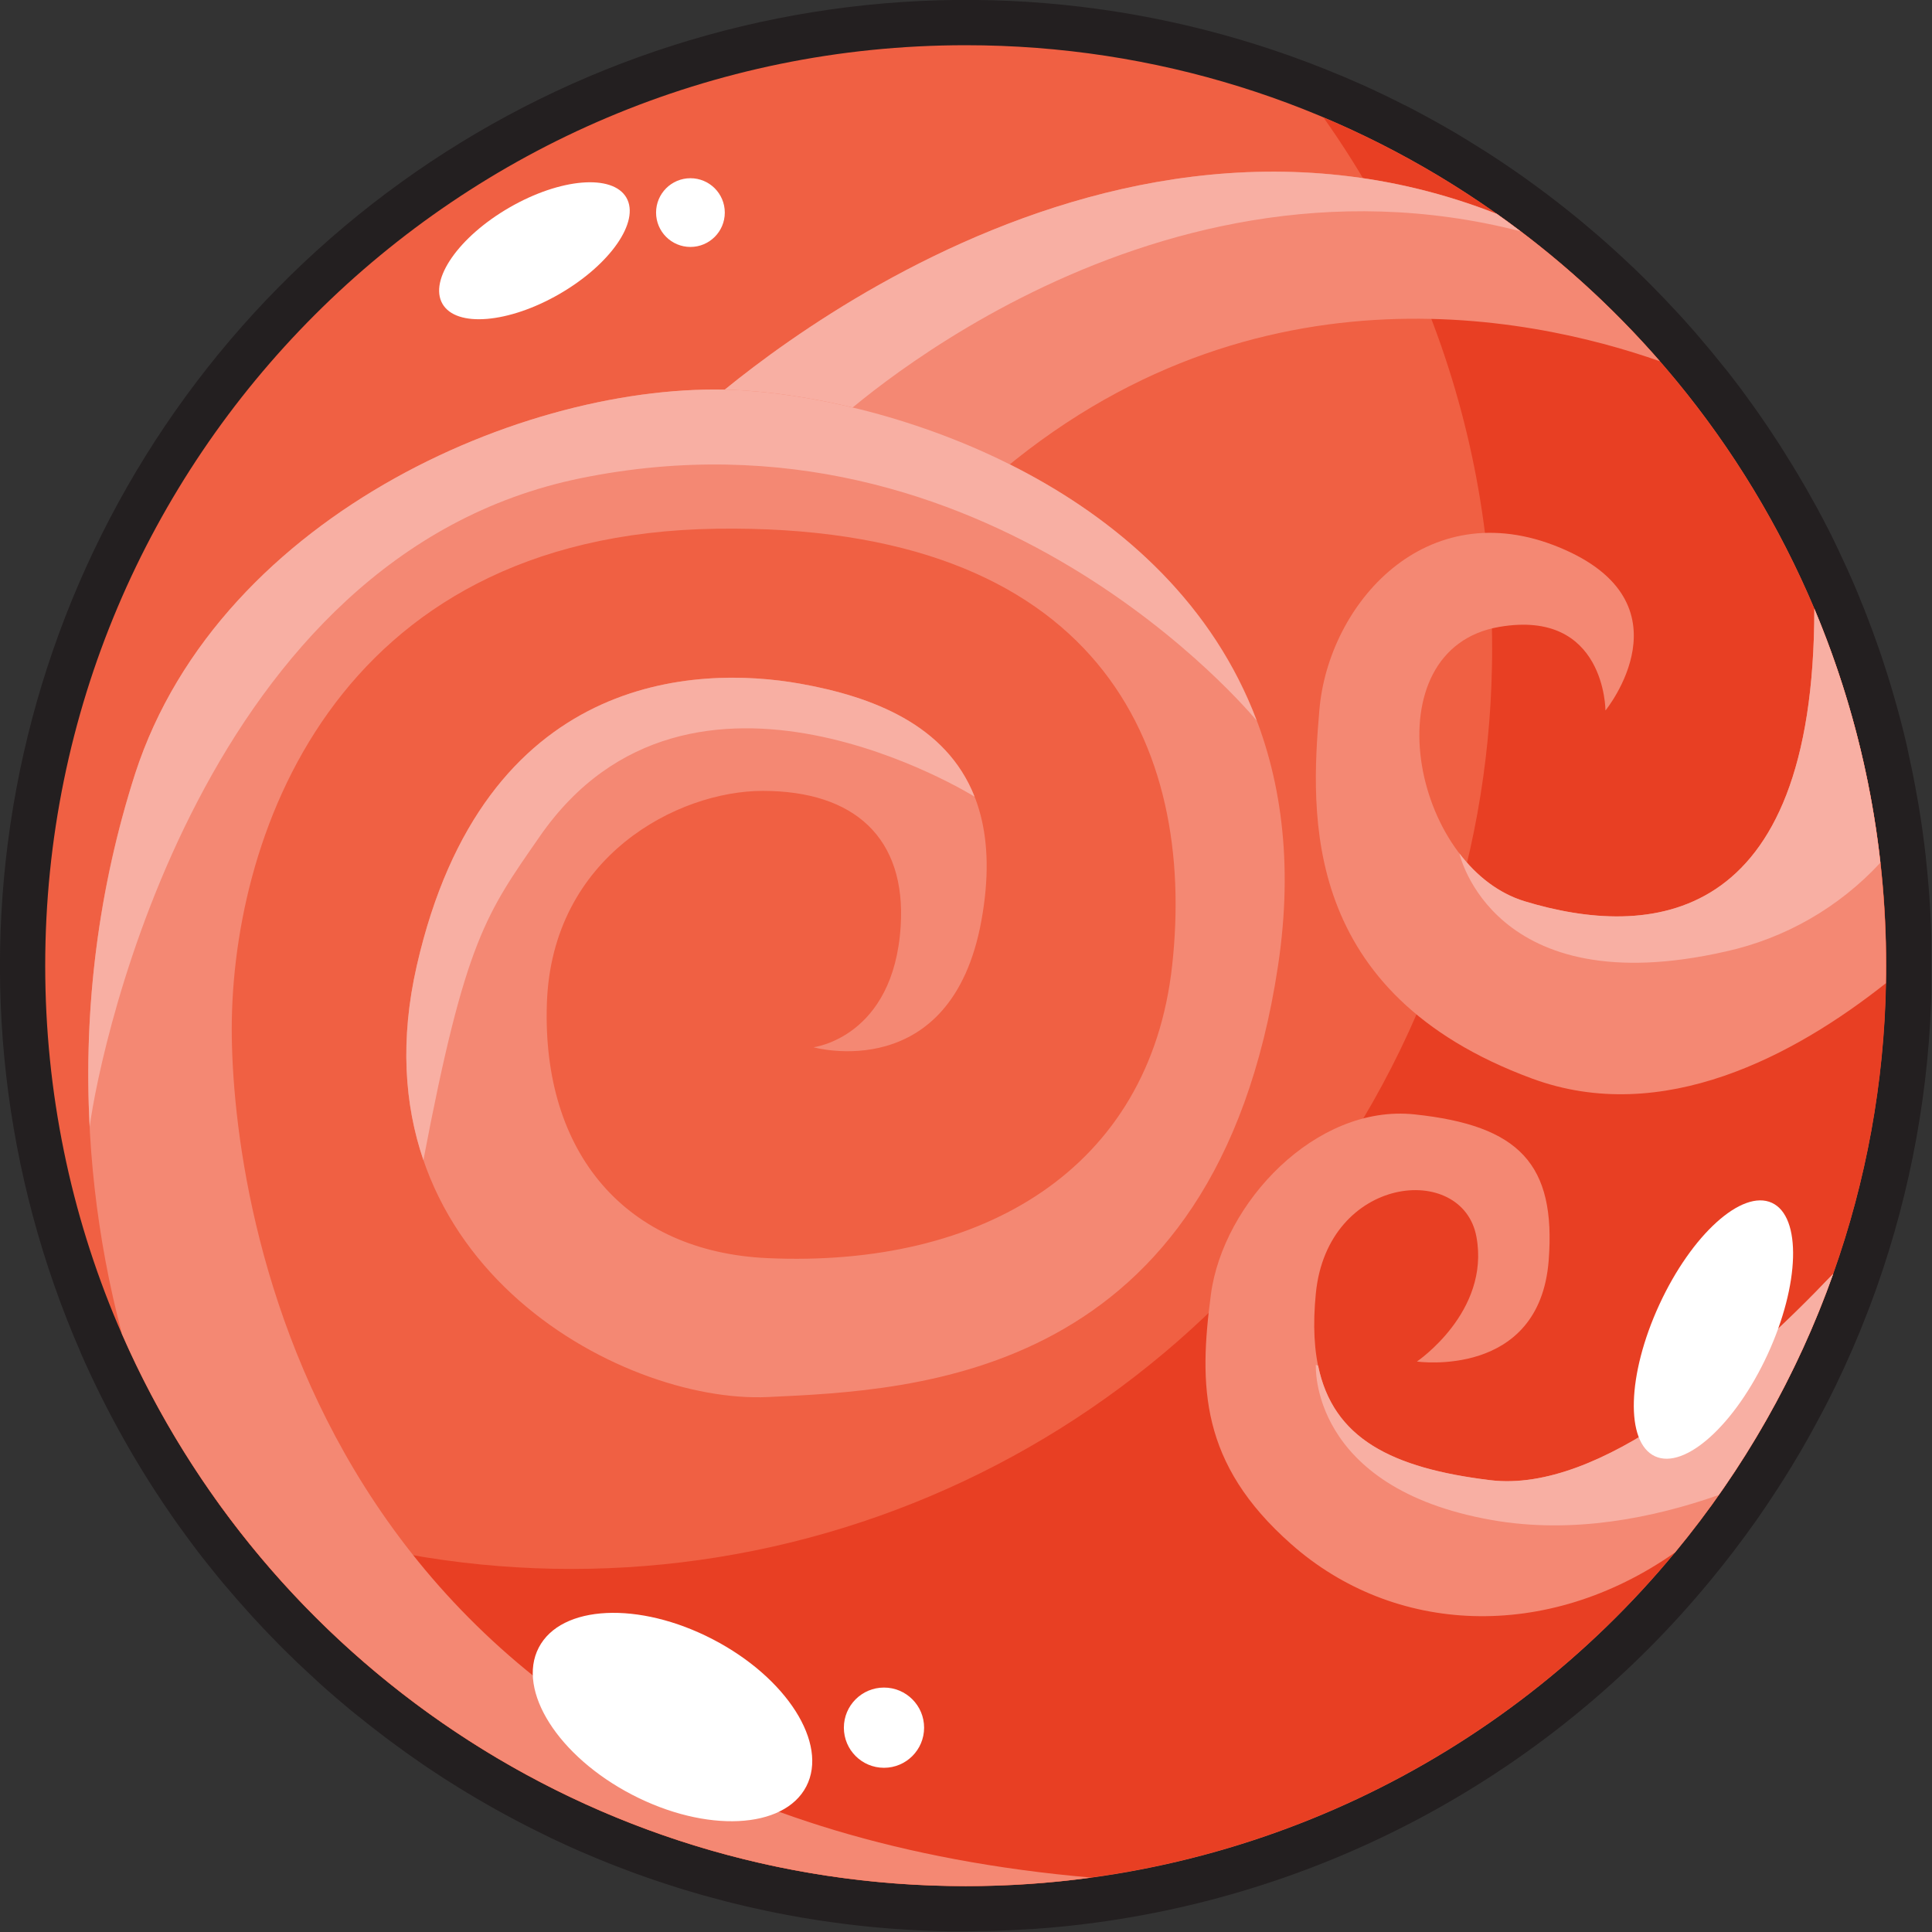 <svg width="641" height="641" viewBox="0 0 641 641" fill="none" xmlns="http://www.w3.org/2000/svg">
<rect x="0" y="0" width="641" height="641" fill="#333333" stroke="none"/>
<g clip-path="url(#clip0_6378_622)">
<path d="M320.389 640.78C318.499 640.78 316.609 640.78 314.729 640.78L311.529 640.7L309.049 640.62L307.049 640.55L304.439 640.43L301.359 640.26C299.979 640.18 298.609 640.09 297.239 639.99L295.729 639.89C293.819 639.74 292.009 639.59 290.199 639.42L286.799 639.08L284.649 638.85L282.359 638.58L279.989 638.29L277.119 637.91C275.869 637.75 274.619 637.57 273.379 637.39L271.379 637.09C269.899 636.864 268.429 636.624 266.969 636.37L266.189 636.25L262.409 635.57L260.729 635.26L259.249 634.97L256.129 634.36L253.559 633.82C252.319 633.55 251.089 633.29 249.859 633.01L247.659 632.51C246.479 632.24 245.319 631.96 244.159 631.67L242.749 631.33L241.059 630.9L239.529 630.5C237.069 629.86 234.889 629.27 232.889 628.71L230.759 628.08C229.459 627.71 228.159 627.32 226.869 626.93L225.719 626.58L224.569 626.22C223.569 625.9 222.519 625.57 221.499 625.22L219.949 624.73L218.189 624.14L214.809 622.99L210.899 621.59L209.229 620.98C207.579 620.37 206.019 619.77 204.469 619.17L202.139 618.26L199.329 617.12L197.579 616.4L196.119 615.79L193.029 614.47C191.829 613.95 190.639 613.47 189.459 612.9L188.149 612.31C186.379 611.51 184.639 610.69 182.889 609.87L180.599 608.73L177.989 607.45L176.419 606.66L174.849 605.87L172.099 604.45L168.699 602.64L167.129 601.79C165.279 600.79 163.469 599.79 161.659 598.73L159.919 597.73L157.499 596.32L157.109 596.08L154.839 594.73L152.169 593.1C151.009 592.38 149.869 591.67 148.739 590.95L146.989 589.84C145.289 588.74 143.593 587.62 141.899 586.48L140.179 585.31C138.739 584.33 137.309 583.33 135.889 582.31L134.369 581.23L133.369 580.5L129.699 577.82L127.879 576.46C126.299 575.27 124.709 574.05 123.139 572.82L121.489 571.51C120.229 570.51 118.969 569.51 117.729 568.51L116.169 567.24C114.643 565.98 113.129 564.704 111.629 563.41L109.819 561.84C108.339 560.54 106.819 559.24 105.399 557.91C105.049 557.6 104.699 557.27 104.339 556.91L103.879 556.48C102.739 555.48 101.599 554.38 100.479 553.32L98.749 551.73C97.329 550.37 95.949 549.02 94.579 547.65L92.829 545.9C91.649 544.707 90.476 543.507 89.309 542.3C88.669 541.64 88.039 540.97 87.409 540.3C86.343 539.167 85.279 538.027 84.219 536.88L84.099 536.74C83.579 536.18 83.099 535.61 82.549 535.04C81.259 533.62 79.999 532.19 78.739 530.75L77.319 529.11L77.099 528.85C76.099 527.69 75.099 526.53 74.099 525.35L72.259 523.13C71.259 521.85 70.179 520.57 69.159 519.27L67.569 517.27C66.389 515.75 65.219 514.27 64.079 512.71C63.709 512.23 63.349 511.71 62.979 511.24L62.609 510.74C61.736 509.56 60.873 508.377 60.019 507.19L59.609 506.61L58.679 505.32C46.118 487.558 35.396 468.563 26.679 448.63V448.55C1.091 389.84 -6.323 324.811 5.395 261.847C17.112 198.884 47.423 140.875 92.418 95.3C137.414 49.726 195.031 18.676 257.839 6.154C320.648 -6.367 385.767 0.215 444.799 25.05H444.889C447.159 26.05 449.509 27.05 451.889 28.1L452.259 28.26C456.909 30.36 461.579 32.61 466.129 34.94H466.209C468.369 36.05 470.579 37.21 472.809 38.42L473.119 38.59C477.649 41.05 482.119 43.59 486.419 46.23L486.589 46.33C488.589 47.56 490.689 48.86 492.789 50.2L493.199 50.46C497.469 53.2 501.679 56.05 505.759 58.94L506.079 59.17C507.979 60.53 509.889 61.92 511.769 63.33L513.029 64.26C515.409 66.06 517.869 67.97 520.339 69.94L520.869 70.37C521.929 71.22 522.999 72.09 524.059 72.96L524.589 73.4C526.289 74.81 528.019 76.27 529.699 77.72L530.389 78.32C534.109 81.55 537.769 84.88 541.279 88.22L542.279 89.15C543.759 90.57 545.169 91.95 546.569 93.34L547.429 94.2C550.819 97.61 554.179 101.14 557.429 104.67L558.289 105.62C559.619 107.1 560.959 108.62 562.289 110.12L563.219 111.2C566.339 114.82 569.399 118.53 572.319 122.2L573.319 123.42C574.489 124.91 575.649 126.42 576.789 127.95L577.789 129.28C580.599 133.07 583.359 136.95 585.989 140.83L586.989 142.31C587.996 143.817 588.996 145.337 589.989 146.87L590.989 148.43C593.519 152.43 595.989 156.43 598.289 160.43L599.289 162.12C600.159 163.65 601.019 165.2 601.869 166.75C601.869 166.75 602.589 168.06 602.869 168.52C604.069 170.75 605.119 172.74 606.069 174.6L606.129 174.71C607.129 176.61 608.129 178.61 609.249 181L610.129 182.86C610.879 184.43 611.609 186 612.329 187.59C612.329 187.59 612.959 188.95 613.189 189.49C614.249 191.84 615.189 193.95 615.999 195.93C616.049 196.05 616.099 196.16 616.139 196.27C616.909 198.11 617.699 200.06 618.619 202.37L619.369 204.31C619.999 205.92 620.609 207.52 621.199 209.13L621.919 211.13C622.719 213.32 623.429 215.36 624.119 217.38L624.629 218.92L624.849 219.62C625.319 221.02 625.779 222.43 626.219 223.85C626.529 224.85 626.849 225.85 627.149 226.85C627.509 228.04 627.859 229.22 628.209 230.41C628.756 232.324 629.293 234.234 629.819 236.14L630.019 236.9C630.229 237.65 630.429 238.4 630.629 239.16C630.989 240.55 631.329 241.93 631.679 243.32C631.859 244.04 632.029 244.76 632.199 245.49C632.559 246.99 632.919 248.49 633.199 250.01L633.339 250.65C634.129 254.18 634.859 257.76 635.519 261.32V261.44C635.859 263.26 636.193 265.087 636.519 266.92L636.599 267.41C637.519 273 638.309 278.66 638.939 284.26V284.43C640.264 296.325 640.932 308.283 640.939 320.25C640.939 322.3 640.939 324.34 640.879 326.39C640.265 360.767 634.102 394.819 622.629 427.23C622.629 427.33 622.559 427.43 622.529 427.53C621.809 429.53 621.069 431.53 620.319 433.53L619.579 435.43C619.049 436.83 618.509 438.2 617.959 439.56L617.099 441.7C616.539 443.07 615.959 444.43 615.379 445.79C615.379 445.79 614.759 447.27 614.579 447.67C613.793 449.497 612.983 451.317 612.149 453.13C611.879 453.73 611.589 454.34 611.309 454.95L610.979 455.64C610.499 456.64 609.979 457.71 609.529 458.73C609.079 459.75 608.529 460.73 608.089 461.67C607.649 462.61 607.259 463.35 606.839 464.18L606.769 464.33L605.219 467.33L604.409 468.87C603.079 471.4 601.719 473.87 600.339 476.37L599.879 477.2C599.119 478.55 598.359 479.87 597.599 481.2L596.949 482.3C596.149 483.66 595.339 485.03 594.509 486.39L594.379 486.6C591.629 491.12 588.729 495.6 585.749 500.01C585.722 500.061 585.688 500.108 585.649 500.15C584.649 501.57 583.649 503.05 582.649 504.52C577.779 511.42 572.649 518.11 567.459 524.4C567.339 524.55 567.219 524.7 567.089 524.84C516.011 586.65 443.547 626.978 364.099 637.81C356.969 638.81 349.719 639.53 342.569 640.02H342.059L337.509 640.29L336.189 640.36L332.379 640.52L330.779 640.58C329.546 640.62 328.306 640.65 327.059 640.67H325.559C323.839 640.73 322.119 640.78 320.389 640.78Z" fill="#231F20"/>
<path d="M625.75 320.39C625.75 322.39 625.75 324.28 625.69 326.22C625.108 359.094 619.201 391.656 608.2 422.64C596.265 456.284 578.512 487.57 555.75 515.07C527.117 549.745 491.165 577.653 450.474 596.794C409.782 615.935 365.359 625.834 320.39 625.78C151.73 625.78 15 489.05 15 320.39C15 151.73 151.75 15 320.39 15C447.05 15 555.7 92.11 601.96 201.94C617.724 239.437 625.813 279.714 625.75 320.39Z" fill="#F06043"/>
<path d="M601.96 201.949C570.938 128.496 512.511 70.025 439.08 38.949C451.863 56.987 462.646 76.361 471.24 96.729C487.014 134.221 495.113 174.494 495.06 215.169C495.06 217.119 495.06 219.059 495 220.999C494.418 253.873 488.512 286.435 477.51 317.419C465.55 351.065 447.769 382.348 424.98 409.839C383.112 460.394 326.081 496.129 262.327 511.756C198.573 527.383 131.482 522.072 70.981 496.609C126.29 574.729 217.37 625.719 320.37 625.719C365.323 625.774 409.73 615.883 450.411 596.757C491.091 577.63 527.036 549.742 555.67 515.089C578.459 487.598 596.24 456.315 608.2 422.669C619.225 391.679 625.152 359.107 625.75 326.219C625.75 324.279 625.81 322.339 625.81 320.389C625.854 279.712 617.744 239.439 601.96 201.949Z" fill="#E83F23"/>
<path d="M550.75 119.871C534.713 101.463 516.538 85.034 496.61 70.931C356.64 16.061 227.75 140.281 227.75 140.281L320.4 166.941C408.04 83.641 507.28 104.571 550.75 119.871Z" fill="#F48873"/>
<path d="M504.44 76.73C501.85 74.73 499.24 72.85 496.58 70.97C356.64 16.06 227.75 140.28 227.75 140.28L245.26 145.28L275.91 141.28C275.91 141.28 378.02 44.28 504.44 76.73Z" fill="#F8AFA3"/>
<path d="M246.99 129.561C178.87 124.961 73.17 169.391 44.83 256.711C26.77 312.351 23.34 377.961 40.47 442.611C87.61 550.431 195.19 625.781 320.39 625.781C334.331 625.781 348.257 624.836 362.07 622.951C108.5 600.951 77.85 407.491 76.91 344.271C75.91 279.941 109.68 177.271 237.72 175.421C364.72 173.581 396.93 247.781 388.89 320.421C381.42 387.871 326.02 420.671 254.61 417.421C207.91 415.311 179.8 382.921 181.44 332.991C183.05 283.991 224.99 262.401 253.07 262.401C283.63 262.401 300.66 278.141 298.83 307.261C296.51 344.261 269.89 347.461 269.89 347.461C269.89 347.461 315.67 360.361 325.63 305.331C335.72 249.561 299.9 232.951 265.43 226.821C230.96 220.691 160.49 223.101 138.28 320.381C116.07 417.661 205.68 465.811 254.75 463.511C303.82 461.211 403.35 457.601 424.03 320.391C444.71 183.181 315.11 134.151 246.99 129.561Z" fill="#F48873"/>
<path d="M323.341 264.32C313.911 240.39 289.341 231.08 265.431 226.83C230.961 220.71 160.491 223.11 138.281 320.39C132.651 345.06 134.211 366.57 140.481 384.9C154.361 311.9 161.321 303.13 179.091 277.5C229.071 205.39 323.341 264.32 323.341 264.32Z" fill="#F8AFA3"/>
<path d="M246.991 129.561C178.871 124.961 73.171 169.391 44.831 256.711C32.745 294.51 27.635 334.193 29.751 373.821C33.351 346.571 67.631 184.181 192.671 158.661C327.961 131.061 415.961 237.911 416.951 239.111C388.241 162.961 299.421 133.091 246.991 129.561Z" fill="#F8AFA3"/>
<path d="M625.75 320.389C625.75 322.389 625.75 324.279 625.69 326.219C595.79 349.919 551.75 373.919 508.21 357.809C431.64 329.489 434.75 270.489 437.75 235.479C440.75 200.469 472.98 163.259 517.41 181.639C561.84 200.019 532.66 235.729 532.66 235.729C532.66 235.729 532.66 201.959 497.44 207.989C454.64 215.319 468.16 287.589 505.88 299.049C546.78 311.469 601.96 308.099 601.96 201.969C617.72 239.457 625.81 279.723 625.75 320.389Z" fill="#F48873"/>
<path d="M601.959 201.949C601.959 308.079 546.779 311.449 505.879 299.029C497.259 296.409 489.879 290.609 484.199 283.139C484.199 283.139 495.199 333.299 572.579 315.679C592.281 311.329 610.18 301.052 623.869 286.229C620.657 257.228 613.278 228.843 601.959 201.949Z" fill="#F8AFA3"/>
<path d="M608.231 422.65C596.286 456.292 578.523 487.574 555.751 515.07C513.081 544.97 462.351 542.38 428.371 512.29C398.061 485.54 397.751 459.78 401.751 429.49C405.751 399.2 436.511 366.27 469.291 369.73C504.091 373.39 516.291 386.22 513.821 418.23C510.751 457.56 470.101 451.73 470.101 451.73C470.101 451.73 494.451 435.29 489.851 410.35C485.251 385.41 440.451 389.85 436.571 429.11C432.411 471.19 452.381 486.03 494.451 491.11C530.751 495.48 577.051 455.39 608.231 422.65Z" fill="#F48873"/>
<path d="M494.451 491.089C461.651 487.089 442.291 477.229 437.321 453.089L436.571 452.819C436.571 452.819 434.221 493.619 494.961 504.319C521.871 509.069 548.681 503.589 570.211 496.029C586.159 473.399 598.944 448.698 608.211 422.609C577.051 455.389 530.751 495.479 494.451 491.089Z" fill="#F8AFA3"/>
<path d="M267.507 592.706C274.895 578.465 261.014 556.611 236.502 543.894C211.99 531.178 186.129 532.414 178.741 546.655C171.353 560.896 185.234 582.75 209.746 595.467C234.258 608.184 260.118 606.947 267.507 592.706Z" fill="white"/>
<path d="M293.29 586.52C300.641 586.52 306.6 580.561 306.6 573.21C306.6 565.859 300.641 559.9 293.29 559.9C285.94 559.9 279.98 565.859 279.98 573.21C279.98 580.561 285.94 586.52 293.29 586.52Z" fill="white"/>
<path d="M185.6 97.546C202.45 87.817 212.4 73.506 207.825 65.581C203.249 57.656 185.88 59.117 169.03 68.846C152.179 78.574 142.229 92.886 146.805 100.811C151.38 108.736 168.749 107.275 185.6 97.546Z" fill="white"/>
<path d="M229.072 81.931C235.368 81.931 240.472 76.827 240.472 70.531C240.472 64.235 235.368 59.131 229.072 59.131C222.776 59.131 217.672 64.235 217.672 70.531C217.672 76.827 222.776 81.931 229.072 81.931Z" fill="white"/>
<path d="M586.441 449.401C597.15 426.181 597.795 403.65 587.88 399.078C577.965 394.505 561.245 409.621 550.536 432.841C539.826 456.061 539.182 478.592 549.097 483.165C559.012 487.738 575.731 472.621 586.441 449.401Z" fill="white"/>
</g>
<defs>
<clipPath id="clip0_6378_622">
<rect width="640.78" height="640.78" fill="white"/>
</clipPath>
</defs>
</svg>
